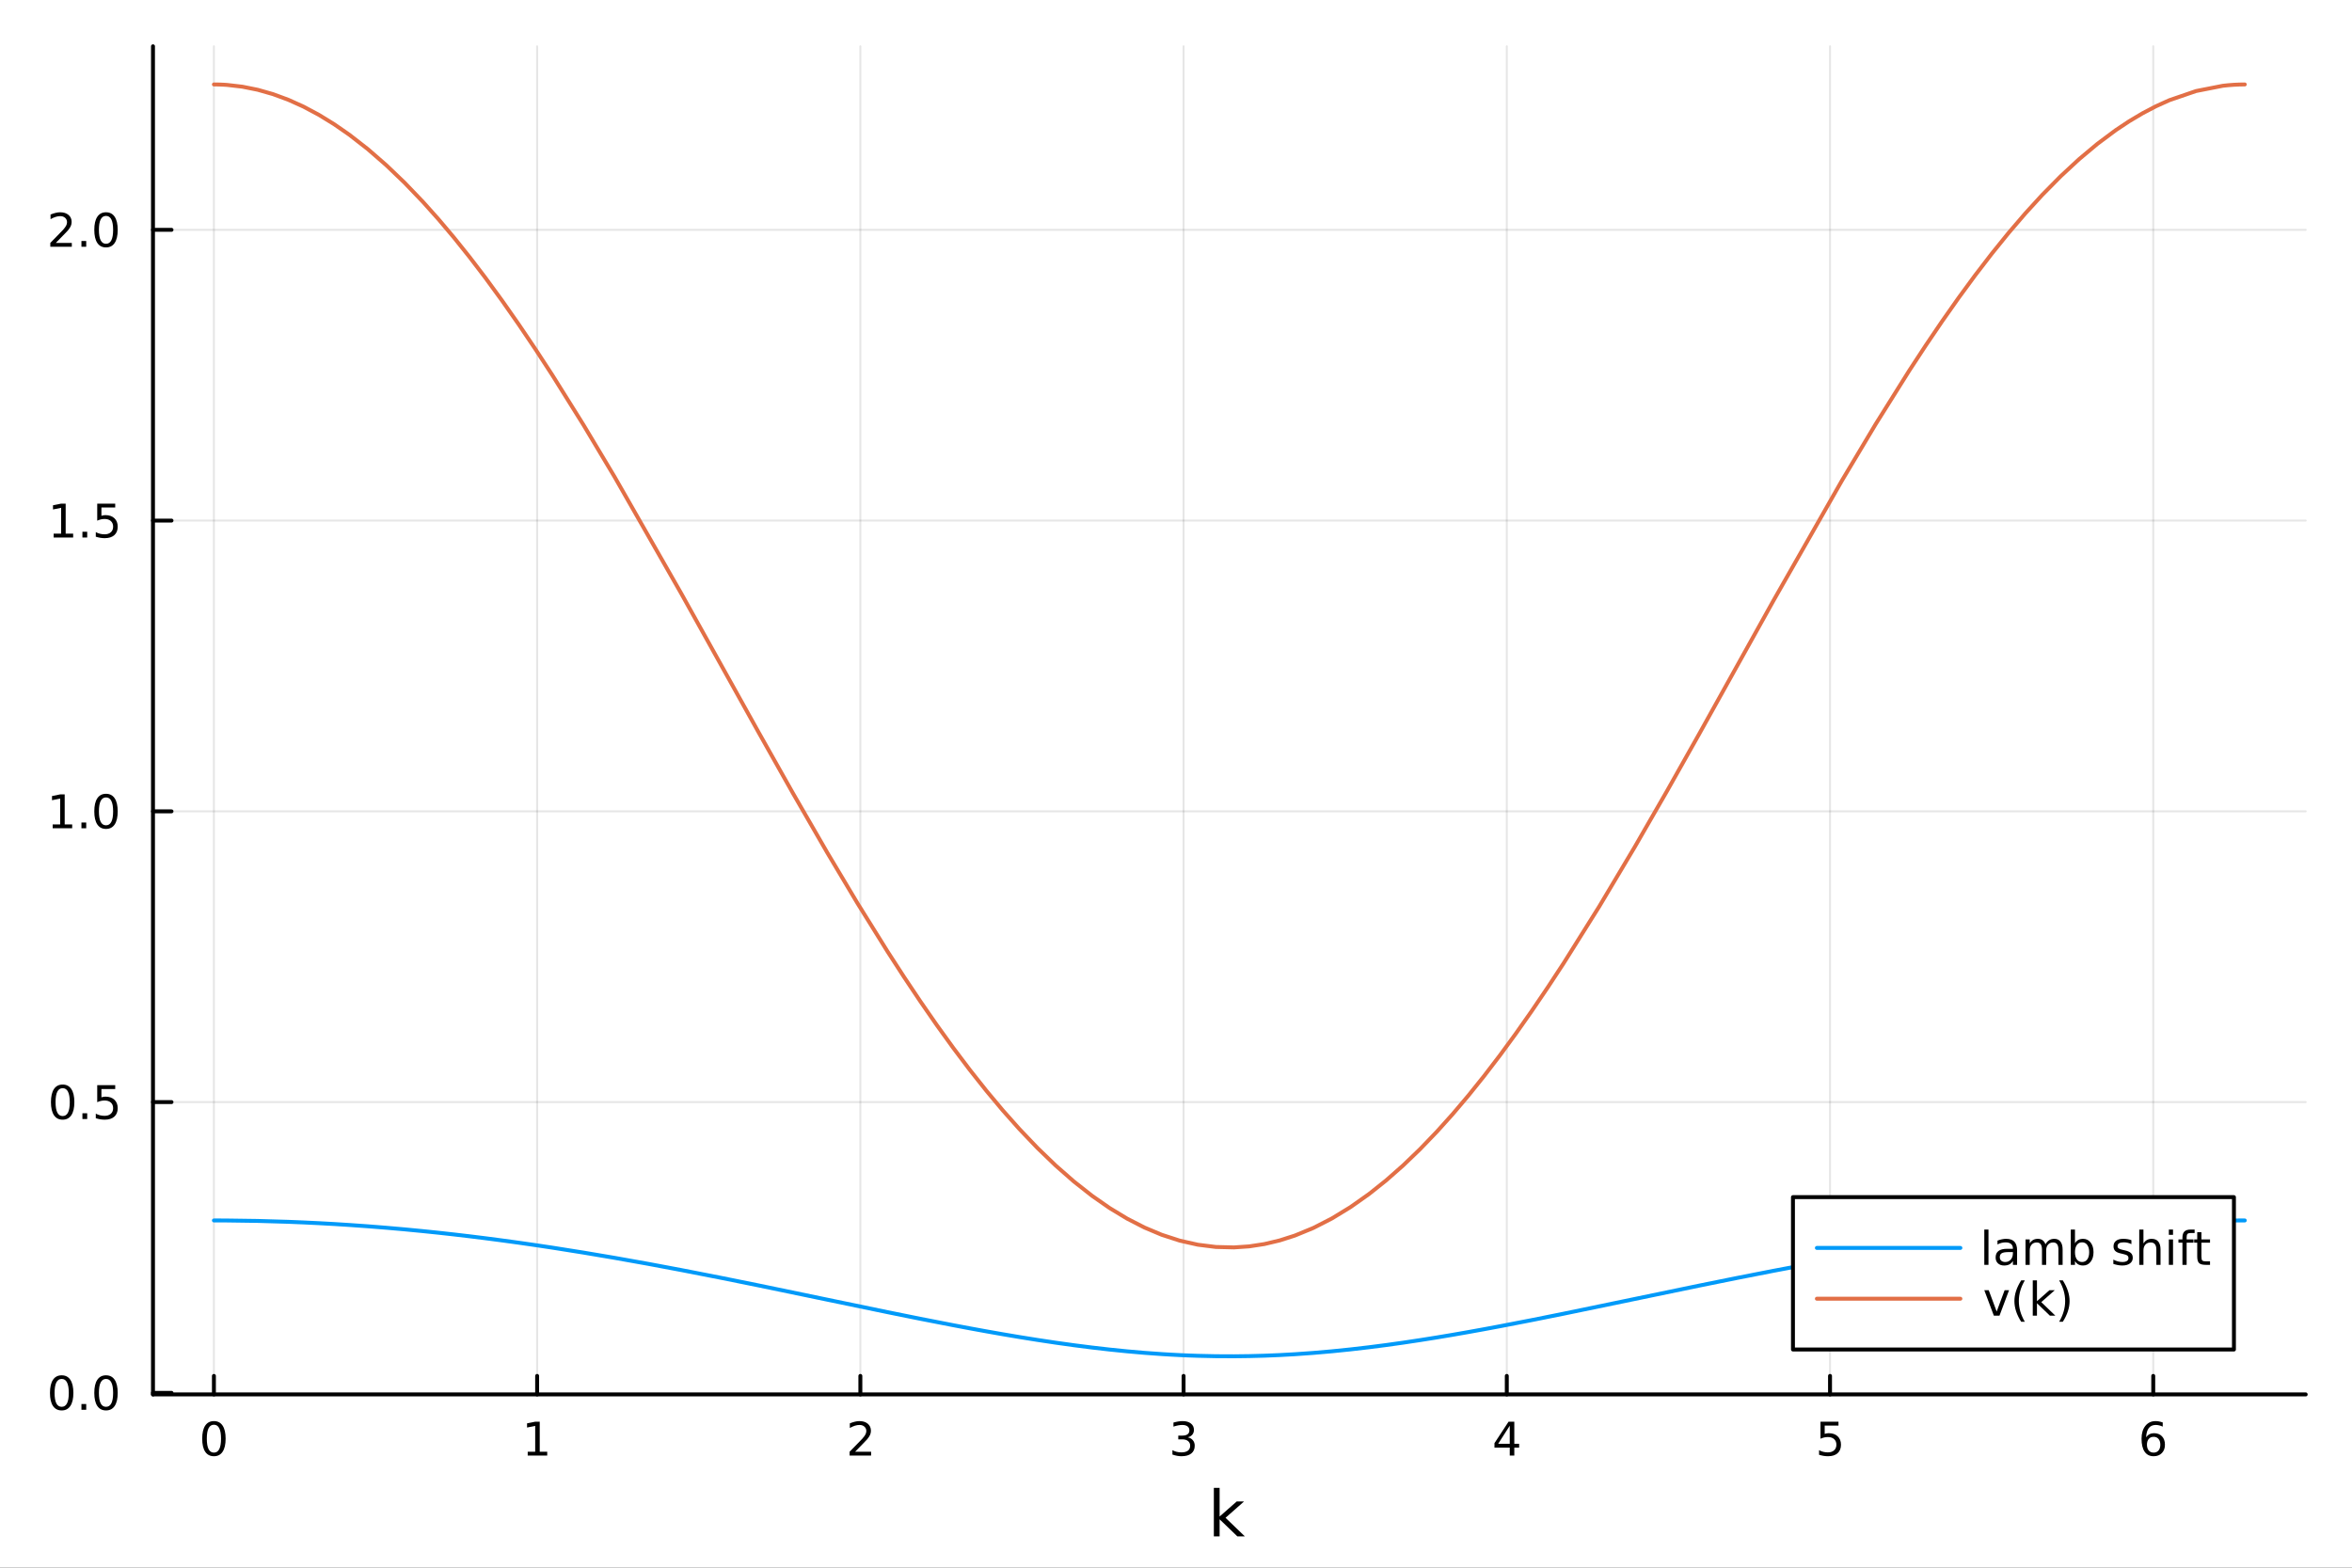 <?xml version="1.0" encoding="utf-8"?>
<svg xmlns="http://www.w3.org/2000/svg" xmlns:xlink="http://www.w3.org/1999/xlink" width="600" height="400" viewBox="0 0 2400 1600">
<rect x="0" y="0" width="2400" height="1600" fill="#333333" stroke="none"/>
<defs>
  <clipPath id="clip600">
    <rect x="0" y="0" width="2400" height="1600"/>
  </clipPath>
</defs>
<path clip-path="url(#clip600)" d="M0 1600 L2400 1600 L2400 0 L0 0  Z" fill="#ffffff" fill-rule="evenodd" fill-opacity="1"/>
<defs>
  <clipPath id="clip601">
    <rect x="480" y="0" width="1681" height="1600"/>
  </clipPath>
</defs>
<path clip-path="url(#clip600)" d="M156.112 1423.18 L2352.76 1423.18 L2352.76 47.244 L156.112 47.244  Z" fill="#ffffff" fill-rule="evenodd" fill-opacity="1"/>
<defs>
  <clipPath id="clip602">
    <rect x="156" y="47" width="2198" height="1377"/>
  </clipPath>
</defs>
<polyline clip-path="url(#clip602)" style="stroke:#000000; stroke-linecap:round; stroke-linejoin:round; stroke-width:2; stroke-opacity:0.1; fill:none" points="218.281,1423.18 218.281,47.244 "/>
<polyline clip-path="url(#clip602)" style="stroke:#000000; stroke-linecap:round; stroke-linejoin:round; stroke-width:2; stroke-opacity:0.1; fill:none" points="548.099,1423.18 548.099,47.244 "/>
<polyline clip-path="url(#clip602)" style="stroke:#000000; stroke-linecap:round; stroke-linejoin:round; stroke-width:2; stroke-opacity:0.1; fill:none" points="877.917,1423.18 877.917,47.244 "/>
<polyline clip-path="url(#clip602)" style="stroke:#000000; stroke-linecap:round; stroke-linejoin:round; stroke-width:2; stroke-opacity:0.1; fill:none" points="1207.73,1423.18 1207.73,47.244 "/>
<polyline clip-path="url(#clip602)" style="stroke:#000000; stroke-linecap:round; stroke-linejoin:round; stroke-width:2; stroke-opacity:0.1; fill:none" points="1537.55,1423.18 1537.55,47.244 "/>
<polyline clip-path="url(#clip602)" style="stroke:#000000; stroke-linecap:round; stroke-linejoin:round; stroke-width:2; stroke-opacity:0.1; fill:none" points="1867.37,1423.18 1867.37,47.244 "/>
<polyline clip-path="url(#clip602)" style="stroke:#000000; stroke-linecap:round; stroke-linejoin:round; stroke-width:2; stroke-opacity:0.1; fill:none" points="2197.19,1423.18 2197.19,47.244 "/>
<polyline clip-path="url(#clip600)" style="stroke:#000000; stroke-linecap:round; stroke-linejoin:round; stroke-width:4; stroke-opacity:1; fill:none" points="156.112,1423.18 2352.76,1423.18 "/>
<polyline clip-path="url(#clip600)" style="stroke:#000000; stroke-linecap:round; stroke-linejoin:round; stroke-width:4; stroke-opacity:1; fill:none" points="218.281,1423.18 218.281,1404.28 "/>
<polyline clip-path="url(#clip600)" style="stroke:#000000; stroke-linecap:round; stroke-linejoin:round; stroke-width:4; stroke-opacity:1; fill:none" points="548.099,1423.18 548.099,1404.28 "/>
<polyline clip-path="url(#clip600)" style="stroke:#000000; stroke-linecap:round; stroke-linejoin:round; stroke-width:4; stroke-opacity:1; fill:none" points="877.917,1423.18 877.917,1404.28 "/>
<polyline clip-path="url(#clip600)" style="stroke:#000000; stroke-linecap:round; stroke-linejoin:round; stroke-width:4; stroke-opacity:1; fill:none" points="1207.73,1423.18 1207.73,1404.28 "/>
<polyline clip-path="url(#clip600)" style="stroke:#000000; stroke-linecap:round; stroke-linejoin:round; stroke-width:4; stroke-opacity:1; fill:none" points="1537.55,1423.18 1537.55,1404.28 "/>
<polyline clip-path="url(#clip600)" style="stroke:#000000; stroke-linecap:round; stroke-linejoin:round; stroke-width:4; stroke-opacity:1; fill:none" points="1867.37,1423.18 1867.37,1404.28 "/>
<polyline clip-path="url(#clip600)" style="stroke:#000000; stroke-linecap:round; stroke-linejoin:round; stroke-width:4; stroke-opacity:1; fill:none" points="2197.19,1423.18 2197.19,1404.28 "/>
<path clip-path="url(#clip600)" d="M218.281 1454.1 Q214.67 1454.1 212.842 1457.66 Q211.036 1461.2 211.036 1468.33 Q211.036 1475.44 212.842 1479.01 Q214.67 1482.55 218.281 1482.55 Q221.916 1482.55 223.721 1479.01 Q225.55 1475.44 225.55 1468.33 Q225.55 1461.2 223.721 1457.66 Q221.916 1454.1 218.281 1454.1 M218.281 1450.39 Q224.091 1450.39 227.147 1455 Q230.226 1459.58 230.226 1468.33 Q230.226 1477.06 227.147 1481.67 Q224.091 1486.25 218.281 1486.25 Q212.471 1486.25 209.392 1481.67 Q206.337 1477.06 206.337 1468.33 Q206.337 1459.58 209.392 1455 Q212.471 1450.39 218.281 1450.39 Z" fill="#000000" fill-rule="evenodd" fill-opacity="1" /><path clip-path="url(#clip600)" d="M538.481 1481.64 L546.12 1481.64 L546.12 1455.28 L537.81 1456.95 L537.81 1452.69 L546.073 1451.02 L550.749 1451.02 L550.749 1481.64 L558.388 1481.64 L558.388 1485.58 L538.481 1485.58 L538.481 1481.64 Z" fill="#000000" fill-rule="evenodd" fill-opacity="1" /><path clip-path="url(#clip600)" d="M872.569 1481.64 L888.889 1481.64 L888.889 1485.58 L866.944 1485.58 L866.944 1481.64 Q869.606 1478.89 874.19 1474.26 Q878.796 1469.61 879.977 1468.27 Q882.222 1465.74 883.102 1464.01 Q884.005 1462.25 884.005 1460.56 Q884.005 1457.8 882.06 1456.07 Q880.139 1454.33 877.037 1454.33 Q874.838 1454.33 872.384 1455.09 Q869.954 1455.86 867.176 1457.41 L867.176 1452.69 Q870 1451.55 872.454 1450.97 Q874.907 1450.39 876.944 1450.39 Q882.315 1450.39 885.509 1453.08 Q888.704 1455.77 888.704 1460.26 Q888.704 1462.39 887.893 1464.31 Q887.106 1466.2 885 1468.8 Q884.421 1469.47 881.319 1472.69 Q878.218 1475.88 872.569 1481.64 Z" fill="#000000" fill-rule="evenodd" fill-opacity="1" /><path clip-path="url(#clip600)" d="M1211.98 1466.95 Q1215.34 1467.66 1217.21 1469.93 Q1219.11 1472.2 1219.11 1475.53 Q1219.11 1480.65 1215.59 1483.45 Q1212.07 1486.25 1205.59 1486.25 Q1203.42 1486.25 1201.1 1485.81 Q1198.81 1485.39 1196.36 1484.54 L1196.36 1480.02 Q1198.3 1481.16 1200.62 1481.74 Q1202.93 1482.32 1205.45 1482.32 Q1209.85 1482.32 1212.14 1480.58 Q1214.46 1478.84 1214.46 1475.53 Q1214.46 1472.48 1212.31 1470.77 Q1210.18 1469.03 1206.36 1469.03 L1202.33 1469.03 L1202.33 1465.19 L1206.54 1465.19 Q1209.99 1465.19 1211.82 1463.82 Q1213.65 1462.43 1213.65 1459.84 Q1213.65 1457.18 1211.75 1455.77 Q1209.88 1454.33 1206.36 1454.33 Q1204.44 1454.33 1202.24 1454.75 Q1200.04 1455.16 1197.4 1456.04 L1197.4 1451.88 Q1200.06 1451.14 1202.38 1450.77 Q1204.71 1450.39 1206.77 1450.39 Q1212.1 1450.39 1215.2 1452.83 Q1218.3 1455.23 1218.3 1459.35 Q1218.3 1462.22 1216.66 1464.21 Q1215.01 1466.18 1211.98 1466.95 Z" fill="#000000" fill-rule="evenodd" fill-opacity="1" /><path clip-path="url(#clip600)" d="M1540.56 1455.09 L1528.76 1473.54 L1540.56 1473.54 L1540.56 1455.09 M1539.33 1451.02 L1545.21 1451.02 L1545.21 1473.54 L1550.14 1473.54 L1550.14 1477.43 L1545.21 1477.43 L1545.21 1485.58 L1540.56 1485.58 L1540.56 1477.43 L1524.96 1477.43 L1524.96 1472.92 L1539.33 1451.02 Z" fill="#000000" fill-rule="evenodd" fill-opacity="1" /><path clip-path="url(#clip600)" d="M1857.65 1451.02 L1876 1451.02 L1876 1454.96 L1861.93 1454.96 L1861.93 1463.43 Q1862.95 1463.08 1863.97 1462.92 Q1864.99 1462.73 1866 1462.73 Q1871.79 1462.73 1875.17 1465.9 Q1878.55 1469.08 1878.55 1474.49 Q1878.55 1480.07 1875.08 1483.17 Q1871.61 1486.25 1865.29 1486.25 Q1863.11 1486.25 1860.84 1485.88 Q1858.6 1485.51 1856.19 1484.77 L1856.19 1480.07 Q1858.27 1481.2 1860.49 1481.76 Q1862.72 1482.32 1865.19 1482.32 Q1869.2 1482.32 1871.54 1480.21 Q1873.87 1478.1 1873.87 1474.49 Q1873.87 1470.88 1871.54 1468.77 Q1869.2 1466.67 1865.19 1466.67 Q1863.32 1466.67 1861.44 1467.08 Q1859.59 1467.5 1857.65 1468.38 L1857.65 1451.02 Z" fill="#000000" fill-rule="evenodd" fill-opacity="1" /><path clip-path="url(#clip600)" d="M2197.59 1466.44 Q2194.44 1466.44 2192.59 1468.59 Q2190.76 1470.74 2190.76 1474.49 Q2190.76 1478.22 2192.59 1480.39 Q2194.44 1482.55 2197.59 1482.55 Q2200.74 1482.55 2202.57 1480.39 Q2204.42 1478.22 2204.42 1474.49 Q2204.42 1470.74 2202.57 1468.59 Q2200.74 1466.44 2197.59 1466.44 M2206.87 1451.78 L2206.87 1456.04 Q2205.12 1455.21 2203.31 1454.77 Q2201.53 1454.33 2199.77 1454.33 Q2195.14 1454.33 2192.68 1457.45 Q2190.25 1460.58 2189.91 1466.9 Q2191.27 1464.89 2193.33 1463.82 Q2195.39 1462.73 2197.87 1462.73 Q2203.08 1462.73 2206.09 1465.9 Q2209.12 1469.05 2209.12 1474.49 Q2209.12 1479.82 2205.97 1483.03 Q2202.82 1486.25 2197.59 1486.25 Q2191.6 1486.25 2188.43 1481.67 Q2185.25 1477.06 2185.25 1468.33 Q2185.25 1460.14 2189.14 1455.28 Q2193.03 1450.39 2199.58 1450.39 Q2201.34 1450.39 2203.12 1450.74 Q2204.93 1451.09 2206.87 1451.78 Z" fill="#000000" fill-rule="evenodd" fill-opacity="1" /><path clip-path="url(#clip600)" d="M1238.62 1518.52 L1244.5 1518.52 L1244.5 1547.77 L1261.98 1532.4 L1269.46 1532.4 L1250.55 1549.07 L1270.25 1568.04 L1262.61 1568.04 L1244.5 1550.63 L1244.5 1568.04 L1238.62 1568.04 L1238.62 1518.52 Z" fill="#000000" fill-rule="evenodd" fill-opacity="1" /><polyline clip-path="url(#clip602)" style="stroke:#000000; stroke-linecap:round; stroke-linejoin:round; stroke-width:2; stroke-opacity:0.1; fill:none" points="156.112,1421.56 2352.76,1421.56 "/>
<polyline clip-path="url(#clip602)" style="stroke:#000000; stroke-linecap:round; stroke-linejoin:round; stroke-width:2; stroke-opacity:0.1; fill:none" points="156.112,1124.81 2352.76,1124.81 "/>
<polyline clip-path="url(#clip602)" style="stroke:#000000; stroke-linecap:round; stroke-linejoin:round; stroke-width:2; stroke-opacity:0.1; fill:none" points="156.112,828.06 2352.76,828.06 "/>
<polyline clip-path="url(#clip602)" style="stroke:#000000; stroke-linecap:round; stroke-linejoin:round; stroke-width:2; stroke-opacity:0.1; fill:none" points="156.112,531.311 2352.76,531.311 "/>
<polyline clip-path="url(#clip602)" style="stroke:#000000; stroke-linecap:round; stroke-linejoin:round; stroke-width:2; stroke-opacity:0.1; fill:none" points="156.112,234.561 2352.76,234.561 "/>
<polyline clip-path="url(#clip600)" style="stroke:#000000; stroke-linecap:round; stroke-linejoin:round; stroke-width:4; stroke-opacity:1; fill:none" points="156.112,1423.18 156.112,47.244 "/>
<polyline clip-path="url(#clip600)" style="stroke:#000000; stroke-linecap:round; stroke-linejoin:round; stroke-width:4; stroke-opacity:1; fill:none" points="156.112,1421.56 175.01,1421.56 "/>
<polyline clip-path="url(#clip600)" style="stroke:#000000; stroke-linecap:round; stroke-linejoin:round; stroke-width:4; stroke-opacity:1; fill:none" points="156.112,1124.81 175.01,1124.81 "/>
<polyline clip-path="url(#clip600)" style="stroke:#000000; stroke-linecap:round; stroke-linejoin:round; stroke-width:4; stroke-opacity:1; fill:none" points="156.112,828.06 175.01,828.06 "/>
<polyline clip-path="url(#clip600)" style="stroke:#000000; stroke-linecap:round; stroke-linejoin:round; stroke-width:4; stroke-opacity:1; fill:none" points="156.112,531.311 175.01,531.311 "/>
<polyline clip-path="url(#clip600)" style="stroke:#000000; stroke-linecap:round; stroke-linejoin:round; stroke-width:4; stroke-opacity:1; fill:none" points="156.112,234.561 175.01,234.561 "/>
<path clip-path="url(#clip600)" d="M62.937 1407.36 Q59.325 1407.36 57.497 1410.92 Q55.691 1414.47 55.691 1421.6 Q55.691 1428.7 57.497 1432.27 Q59.325 1435.81 62.937 1435.81 Q66.571 1435.81 68.376 1432.27 Q70.205 1428.7 70.205 1421.6 Q70.205 1414.47 68.376 1410.92 Q66.571 1407.36 62.937 1407.36 M62.937 1403.66 Q68.747 1403.66 71.802 1408.26 Q74.881 1412.85 74.881 1421.6 Q74.881 1430.32 71.802 1434.93 Q68.747 1439.51 62.937 1439.51 Q57.126 1439.51 54.048 1434.93 Q50.992 1430.32 50.992 1421.6 Q50.992 1412.85 54.048 1408.26 Q57.126 1403.66 62.937 1403.66 Z" fill="#000000" fill-rule="evenodd" fill-opacity="1" /><path clip-path="url(#clip600)" d="M83.098 1432.96 L87.983 1432.96 L87.983 1438.84 L83.098 1438.84 L83.098 1432.96 Z" fill="#000000" fill-rule="evenodd" fill-opacity="1" /><path clip-path="url(#clip600)" d="M108.168 1407.36 Q104.557 1407.36 102.728 1410.92 Q100.922 1414.47 100.922 1421.6 Q100.922 1428.7 102.728 1432.27 Q104.557 1435.81 108.168 1435.81 Q111.802 1435.81 113.608 1432.27 Q115.436 1428.7 115.436 1421.6 Q115.436 1414.47 113.608 1410.92 Q111.802 1407.36 108.168 1407.36 M108.168 1403.66 Q113.978 1403.66 117.033 1408.26 Q120.112 1412.85 120.112 1421.6 Q120.112 1430.32 117.033 1434.93 Q113.978 1439.51 108.168 1439.51 Q102.358 1439.51 99.279 1434.93 Q96.223 1430.32 96.223 1421.6 Q96.223 1412.85 99.279 1408.26 Q102.358 1403.66 108.168 1403.66 Z" fill="#000000" fill-rule="evenodd" fill-opacity="1" /><path clip-path="url(#clip600)" d="M63.932 1110.61 Q60.321 1110.61 58.492 1114.17 Q56.687 1117.72 56.687 1124.85 Q56.687 1131.95 58.492 1135.52 Q60.321 1139.06 63.932 1139.06 Q67.566 1139.06 69.372 1135.52 Q71.2 1131.95 71.2 1124.85 Q71.2 1117.72 69.372 1114.17 Q67.566 1110.61 63.932 1110.61 M63.932 1106.91 Q69.742 1106.91 72.798 1111.51 Q75.876 1116.1 75.876 1124.85 Q75.876 1133.57 72.798 1138.18 Q69.742 1142.76 63.932 1142.76 Q58.122 1142.76 55.043 1138.18 Q51.987 1133.57 51.987 1124.85 Q51.987 1116.1 55.043 1111.51 Q58.122 1106.91 63.932 1106.91 Z" fill="#000000" fill-rule="evenodd" fill-opacity="1" /><path clip-path="url(#clip600)" d="M84.094 1136.21 L88.978 1136.21 L88.978 1142.09 L84.094 1142.09 L84.094 1136.21 Z" fill="#000000" fill-rule="evenodd" fill-opacity="1" /><path clip-path="url(#clip600)" d="M99.21 1107.53 L117.566 1107.53 L117.566 1111.47 L103.492 1111.47 L103.492 1119.94 Q104.51 1119.59 105.529 1119.43 Q106.547 1119.24 107.566 1119.24 Q113.353 1119.24 116.733 1122.41 Q120.112 1125.59 120.112 1131 Q120.112 1136.58 116.64 1139.68 Q113.168 1142.76 106.848 1142.76 Q104.672 1142.76 102.404 1142.39 Q100.159 1142.02 97.751 1141.28 L97.751 1136.58 Q99.835 1137.72 102.057 1138.27 Q104.279 1138.83 106.756 1138.83 Q110.76 1138.83 113.098 1136.72 Q115.436 1134.61 115.436 1131 Q115.436 1127.39 113.098 1125.28 Q110.76 1123.18 106.756 1123.18 Q104.881 1123.18 103.006 1123.6 Q101.154 1124.01 99.21 1124.89 L99.21 1107.53 Z" fill="#000000" fill-rule="evenodd" fill-opacity="1" /><path clip-path="url(#clip600)" d="M53.747 841.405 L61.386 841.405 L61.386 815.04 L53.075 816.706 L53.075 812.447 L61.339 810.78 L66.015 810.78 L66.015 841.405 L73.654 841.405 L73.654 845.34 L53.747 845.34 L53.747 841.405 Z" fill="#000000" fill-rule="evenodd" fill-opacity="1" /><path clip-path="url(#clip600)" d="M83.098 839.461 L87.983 839.461 L87.983 845.34 L83.098 845.34 L83.098 839.461 Z" fill="#000000" fill-rule="evenodd" fill-opacity="1" /><path clip-path="url(#clip600)" d="M108.168 813.859 Q104.557 813.859 102.728 817.424 Q100.922 820.966 100.922 828.095 Q100.922 835.202 102.728 838.766 Q104.557 842.308 108.168 842.308 Q111.802 842.308 113.608 838.766 Q115.436 835.202 115.436 828.095 Q115.436 820.966 113.608 817.424 Q111.802 813.859 108.168 813.859 M108.168 810.155 Q113.978 810.155 117.033 814.762 Q120.112 819.345 120.112 828.095 Q120.112 836.822 117.033 841.428 Q113.978 846.012 108.168 846.012 Q102.358 846.012 99.279 841.428 Q96.223 836.822 96.223 828.095 Q96.223 819.345 99.279 814.762 Q102.358 810.155 108.168 810.155 Z" fill="#000000" fill-rule="evenodd" fill-opacity="1" /><path clip-path="url(#clip600)" d="M54.742 544.655 L62.381 544.655 L62.381 518.29 L54.071 519.956 L54.071 515.697 L62.335 514.031 L67.011 514.031 L67.011 544.655 L74.649 544.655 L74.649 548.591 L54.742 548.591 L54.742 544.655 Z" fill="#000000" fill-rule="evenodd" fill-opacity="1" /><path clip-path="url(#clip600)" d="M84.094 542.711 L88.978 542.711 L88.978 548.591 L84.094 548.591 L84.094 542.711 Z" fill="#000000" fill-rule="evenodd" fill-opacity="1" /><path clip-path="url(#clip600)" d="M99.21 514.031 L117.566 514.031 L117.566 517.966 L103.492 517.966 L103.492 526.438 Q104.51 526.091 105.529 525.929 Q106.547 525.743 107.566 525.743 Q113.353 525.743 116.733 528.915 Q120.112 532.086 120.112 537.503 Q120.112 543.081 116.64 546.183 Q113.168 549.262 106.848 549.262 Q104.672 549.262 102.404 548.891 Q100.159 548.521 97.751 547.78 L97.751 543.081 Q99.835 544.216 102.057 544.771 Q104.279 545.327 106.756 545.327 Q110.76 545.327 113.098 543.22 Q115.436 541.114 115.436 537.503 Q115.436 533.892 113.098 531.785 Q110.76 529.679 106.756 529.679 Q104.881 529.679 103.006 530.095 Q101.154 530.512 99.21 531.392 L99.21 514.031 Z" fill="#000000" fill-rule="evenodd" fill-opacity="1" /><path clip-path="url(#clip600)" d="M56.964 247.905 L73.284 247.905 L73.284 251.841 L51.339 251.841 L51.339 247.905 Q54.001 245.151 58.585 240.521 Q63.191 235.868 64.372 234.526 Q66.617 232.003 67.497 230.267 Q68.399 228.507 68.399 226.818 Q68.399 224.063 66.455 222.327 Q64.534 220.591 61.432 220.591 Q59.233 220.591 56.779 221.355 Q54.349 222.119 51.571 223.669 L51.571 218.947 Q54.395 217.813 56.849 217.234 Q59.302 216.656 61.339 216.656 Q66.71 216.656 69.904 219.341 Q73.099 222.026 73.099 226.517 Q73.099 228.646 72.288 230.568 Q71.501 232.466 69.395 235.058 Q68.816 235.73 65.714 238.947 Q62.612 242.142 56.964 247.905 Z" fill="#000000" fill-rule="evenodd" fill-opacity="1" /><path clip-path="url(#clip600)" d="M83.098 245.961 L87.983 245.961 L87.983 251.841 L83.098 251.841 L83.098 245.961 Z" fill="#000000" fill-rule="evenodd" fill-opacity="1" /><path clip-path="url(#clip600)" d="M108.168 220.359 Q104.557 220.359 102.728 223.924 Q100.922 227.466 100.922 234.595 Q100.922 241.702 102.728 245.267 Q104.557 248.808 108.168 248.808 Q111.802 248.808 113.608 245.267 Q115.436 241.702 115.436 234.595 Q115.436 227.466 113.608 223.924 Q111.802 220.359 108.168 220.359 M108.168 216.656 Q113.978 216.656 117.033 221.262 Q120.112 225.845 120.112 234.595 Q120.112 243.322 117.033 247.929 Q113.978 252.512 108.168 252.512 Q102.358 252.512 99.279 247.929 Q96.223 243.322 96.223 234.595 Q96.223 225.845 99.279 221.262 Q102.358 216.656 108.168 216.656 Z" fill="#000000" fill-rule="evenodd" fill-opacity="1" /><polyline clip-path="url(#clip602)" style="stroke:#009af9; stroke-linecap:round; stroke-linejoin:round; stroke-width:4; stroke-opacity:1; fill:none" points="218.281,1245.6 221.654,1245.61 225.027,1245.61 228.4,1245.63 231.773,1245.65 262.961,1246.09 294.149,1247 309.743,1247.64 325.337,1248.39 340.931,1249.25 356.525,1250.23 375.267,1251.56 394.01,1253.05 412.753,1254.69 431.495,1256.5 447.342,1258.14 463.188,1259.9 479.035,1261.76 494.882,1263.72 512.096,1265.97 529.31,1268.33 546.523,1270.81 563.737,1273.39 595.477,1278.43 627.216,1283.79 661.244,1289.87 695.272,1296.25 734.697,1303.96 774.122,1311.93 844.194,1326.47 905.641,1339.21 939.137,1345.98 972.634,1352.51 989.482,1355.69 1006.33,1358.76 1023.18,1361.73 1040.03,1364.58 1058.65,1367.56 1077.28,1370.37 1095.91,1372.97 1114.54,1375.34 1132.26,1377.37 1149.98,1379.17 1167.71,1380.72 1185.43,1382 1194.65,1382.55 1203.86,1383.03 1213.07,1383.43 1222.29,1383.75 1240.72,1384.16 1259.14,1384.24 1274.66,1384.05 1290.17,1383.64 1305.68,1383 1321.2,1382.14 1340.14,1380.8 1359.08,1379.15 1378.01,1377.22 1396.95,1375.02 1414.3,1372.79 1431.65,1370.36 1449,1367.75 1466.35,1364.99 1482.38,1362.3 1498.4,1359.5 1514.42,1356.6 1530.45,1353.61 1562.91,1347.33 1595.38,1340.81 1668.14,1325.74 1734.08,1312.07 1771.82,1304.43 1809.57,1297.02 1844.52,1290.44 1879.47,1284.17 1896.7,1281.21 1913.92,1278.34 1931.15,1275.57 1948.38,1272.89 1965.11,1270.4 1981.83,1268.01 1998.56,1265.73 2015.29,1263.56 2032.44,1261.45 2049.58,1259.46 2066.73,1257.59 2083.88,1255.85 2102.67,1254.1 2121.45,1252.5 2140.24,1251.07 2159.03,1249.8 2186.32,1248.24 2213.61,1247.05 2240.9,1246.2 2268.19,1245.73 2273.79,1245.67 2279.39,1245.63 2284.99,1245.61 2290.59,1245.6 "/>
<polyline clip-path="url(#clip602)" style="stroke:#e26f46; stroke-linecap:round; stroke-linejoin:round; stroke-width:4; stroke-opacity:1; fill:none" points="218.281,86.186 221.654,86.217 225.027,86.31 228.4,86.465 231.773,86.682 247.367,88.492 262.961,91.623 278.555,96.069 294.149,101.819 309.743,108.86 325.337,117.177 340.931,126.752 356.525,137.562 375.267,152.156 394.01,168.453 412.753,186.401 431.495,205.941 447.342,223.658 463.188,242.428 479.035,262.206 494.882,282.949 512.096,306.517 529.31,331.101 546.523,356.634 563.737,383.047 595.477,433.812 627.216,486.852 695.272,605.944 774.122,747.492 809.158,809.626 844.194,870.295 874.917,921.751 905.641,971.107 922.389,996.975 939.137,1022.02 955.886,1046.19 972.634,1069.41 989.482,1091.76 1006.33,1113.03 1023.18,1133.17 1040.03,1152.13 1058.65,1171.66 1077.28,1189.61 1095.91,1205.94 1114.54,1220.59 1132.26,1232.93 1149.98,1243.67 1167.71,1252.78 1185.43,1260.24 1203.86,1266.22 1222.29,1270.37 1240.72,1272.67 1259.14,1273.12 1274.66,1272.07 1290.17,1269.7 1305.68,1266.03 1321.2,1261.07 1340.14,1253.26 1359.08,1243.56 1378.01,1232.01 1396.95,1218.63 1414.3,1204.82 1431.65,1189.55 1449,1172.87 1466.35,1154.83 1482.38,1137 1498.4,1118.09 1514.42,1098.14 1530.45,1077.21 1546.68,1055.04 1562.91,1031.97 1579.14,1008.05 1595.38,983.333 1631.76,925.349 1668.14,864.38 1701.11,807.172 1734.08,748.691 1809.57,613.141 1879.47,490.574 1913.92,432.94 1948.38,377.997 1965.11,352.475 1981.83,327.794 1998.56,304.018 2015.29,281.209 2032.44,258.89 2049.58,237.708 2066.73,217.721 2083.88,198.982 2102.67,179.945 2121.45,162.528 2140.24,146.79 2159.03,132.779 2172.67,123.713 2186.32,115.598 2199.96,108.449 2213.61,102.277 2240.9,92.908 2268.19,87.553 2273.79,86.955 2279.39,86.528 2284.99,86.271 2290.59,86.186 "/>
<path clip-path="url(#clip600)" d="M1829.55 1377.32 L2279.53 1377.32 L2279.53 1221.8 L1829.55 1221.8  Z" fill="#ffffff" fill-rule="evenodd" fill-opacity="1"/>
<polyline clip-path="url(#clip600)" style="stroke:#000000; stroke-linecap:round; stroke-linejoin:round; stroke-width:4; stroke-opacity:1; fill:none" points="1829.55,1377.32 2279.53,1377.32 2279.53,1221.8 1829.55,1221.8 1829.55,1377.32 "/>
<polyline clip-path="url(#clip600)" style="stroke:#009af9; stroke-linecap:round; stroke-linejoin:round; stroke-width:4; stroke-opacity:1; fill:none" points="1853.95,1273.64 2000.4,1273.64 "/>
<path clip-path="url(#clip600)" d="M2024.8 1254.9 L2029.06 1254.9 L2029.06 1290.92 L2024.8 1290.92 L2024.8 1254.9 Z" fill="#000000" fill-rule="evenodd" fill-opacity="1" /><path clip-path="url(#clip600)" d="M2049.76 1277.88 Q2044.6 1277.88 2042.61 1279.06 Q2040.61 1280.24 2040.61 1283.09 Q2040.61 1285.36 2042.1 1286.7 Q2043.6 1288.02 2046.17 1288.02 Q2049.71 1288.02 2051.84 1285.52 Q2053.99 1283 2053.99 1278.83 L2053.99 1277.88 L2049.76 1277.88 M2058.25 1276.12 L2058.25 1290.92 L2053.99 1290.92 L2053.99 1286.98 Q2052.54 1289.34 2050.36 1290.48 Q2048.18 1291.59 2045.04 1291.59 Q2041.05 1291.59 2038.69 1289.36 Q2036.36 1287.12 2036.36 1283.37 Q2036.36 1278.99 2039.27 1276.77 Q2042.21 1274.55 2048.02 1274.55 L2053.99 1274.55 L2053.99 1274.13 Q2053.99 1271.19 2052.05 1269.6 Q2050.13 1267.98 2046.63 1267.98 Q2044.41 1267.98 2042.3 1268.51 Q2040.2 1269.04 2038.25 1270.11 L2038.25 1266.17 Q2040.59 1265.27 2042.79 1264.83 Q2044.99 1264.36 2047.07 1264.36 Q2052.7 1264.36 2055.48 1267.28 Q2058.25 1270.2 2058.25 1276.12 Z" fill="#000000" fill-rule="evenodd" fill-opacity="1" /><path clip-path="url(#clip600)" d="M2087.21 1269.97 Q2088.81 1267.1 2091.03 1265.73 Q2093.25 1264.36 2096.26 1264.36 Q2100.31 1264.36 2102.51 1267.21 Q2104.71 1270.04 2104.71 1275.27 L2104.71 1290.92 L2100.43 1290.92 L2100.43 1275.41 Q2100.43 1271.68 2099.11 1269.87 Q2097.79 1268.07 2095.08 1268.07 Q2091.77 1268.07 2089.85 1270.27 Q2087.93 1272.47 2087.93 1276.26 L2087.93 1290.92 L2083.65 1290.92 L2083.65 1275.41 Q2083.65 1271.66 2082.33 1269.87 Q2081.01 1268.07 2078.25 1268.07 Q2074.99 1268.07 2073.07 1270.29 Q2071.15 1272.49 2071.15 1276.26 L2071.15 1290.92 L2066.86 1290.92 L2066.86 1264.99 L2071.15 1264.99 L2071.15 1269.02 Q2072.61 1266.63 2074.64 1265.5 Q2076.68 1264.36 2079.48 1264.36 Q2082.3 1264.36 2084.27 1265.8 Q2086.26 1267.23 2087.21 1269.97 Z" fill="#000000" fill-rule="evenodd" fill-opacity="1" /><path clip-path="url(#clip600)" d="M2131.82 1277.98 Q2131.82 1273.28 2129.87 1270.61 Q2127.95 1267.93 2124.57 1267.93 Q2121.19 1267.93 2119.25 1270.61 Q2117.33 1273.28 2117.33 1277.98 Q2117.33 1282.67 2119.25 1285.36 Q2121.19 1288.02 2124.57 1288.02 Q2127.95 1288.02 2129.87 1285.36 Q2131.82 1282.67 2131.82 1277.98 M2117.33 1268.92 Q2118.67 1266.61 2120.71 1265.5 Q2122.77 1264.36 2125.61 1264.36 Q2130.34 1264.36 2133.28 1268.11 Q2136.24 1271.86 2136.24 1277.98 Q2136.24 1284.09 2133.28 1287.84 Q2130.34 1291.59 2125.61 1291.59 Q2122.77 1291.59 2120.71 1290.48 Q2118.67 1289.34 2117.33 1287.03 L2117.33 1290.92 L2113.04 1290.92 L2113.04 1254.9 L2117.33 1254.9 L2117.33 1268.92 Z" fill="#000000" fill-rule="evenodd" fill-opacity="1" /><path clip-path="url(#clip600)" d="M2174.9 1265.75 L2174.9 1269.78 Q2173.09 1268.86 2171.15 1268.39 Q2169.2 1267.93 2167.12 1267.93 Q2163.95 1267.93 2162.35 1268.9 Q2160.78 1269.87 2160.78 1271.82 Q2160.78 1273.3 2161.91 1274.16 Q2163.04 1274.99 2166.47 1275.75 L2167.93 1276.08 Q2172.47 1277.05 2174.36 1278.83 Q2176.29 1280.59 2176.29 1283.76 Q2176.29 1287.37 2173.41 1289.48 Q2170.57 1291.59 2165.57 1291.59 Q2163.48 1291.59 2161.22 1291.17 Q2158.97 1290.78 2156.47 1289.97 L2156.47 1285.57 Q2158.83 1286.79 2161.12 1287.42 Q2163.41 1288.02 2165.66 1288.02 Q2168.67 1288.02 2170.29 1287 Q2171.91 1285.96 2171.91 1284.09 Q2171.91 1282.35 2170.73 1281.42 Q2169.57 1280.5 2165.61 1279.64 L2164.13 1279.3 Q2160.17 1278.46 2158.41 1276.75 Q2156.66 1275.01 2156.66 1272 Q2156.66 1268.35 2159.25 1266.36 Q2161.84 1264.36 2166.61 1264.36 Q2168.97 1264.36 2171.05 1264.71 Q2173.14 1265.06 2174.9 1265.75 Z" fill="#000000" fill-rule="evenodd" fill-opacity="1" /><path clip-path="url(#clip600)" d="M2204.62 1275.27 L2204.62 1290.92 L2200.36 1290.92 L2200.36 1275.41 Q2200.36 1271.73 2198.92 1269.9 Q2197.49 1268.07 2194.62 1268.07 Q2191.17 1268.07 2189.18 1270.27 Q2187.19 1272.47 2187.19 1276.26 L2187.19 1290.92 L2182.91 1290.92 L2182.91 1254.9 L2187.19 1254.9 L2187.19 1269.02 Q2188.72 1266.68 2190.78 1265.52 Q2192.86 1264.36 2195.57 1264.36 Q2200.03 1264.36 2202.33 1267.14 Q2204.62 1269.9 2204.62 1275.27 Z" fill="#000000" fill-rule="evenodd" fill-opacity="1" /><path clip-path="url(#clip600)" d="M2213.11 1264.99 L2217.37 1264.99 L2217.37 1290.92 L2213.11 1290.92 L2213.11 1264.99 M2213.11 1254.9 L2217.37 1254.9 L2217.37 1260.29 L2213.11 1260.29 L2213.11 1254.9 Z" fill="#000000" fill-rule="evenodd" fill-opacity="1" /><path clip-path="url(#clip600)" d="M2239.41 1254.9 L2239.41 1258.44 L2235.34 1258.44 Q2233.04 1258.44 2232.14 1259.36 Q2231.26 1260.29 2231.26 1262.7 L2231.26 1264.99 L2238.28 1264.99 L2238.28 1268.3 L2231.26 1268.3 L2231.26 1290.92 L2226.98 1290.92 L2226.98 1268.3 L2222.91 1268.3 L2222.91 1264.99 L2226.98 1264.99 L2226.98 1263.18 Q2226.98 1258.86 2228.99 1256.89 Q2231.01 1254.9 2235.38 1254.9 L2239.41 1254.9 Z" fill="#000000" fill-rule="evenodd" fill-opacity="1" /><path clip-path="url(#clip600)" d="M2246.35 1257.63 L2246.35 1264.99 L2255.13 1264.99 L2255.13 1268.3 L2246.35 1268.3 L2246.35 1282.37 Q2246.35 1285.54 2247.21 1286.45 Q2248.09 1287.35 2250.75 1287.35 L2255.13 1287.35 L2255.13 1290.92 L2250.75 1290.92 Q2245.82 1290.92 2243.95 1289.09 Q2242.07 1287.23 2242.07 1282.37 L2242.07 1268.3 L2238.95 1268.3 L2238.95 1264.99 L2242.07 1264.99 L2242.07 1257.63 L2246.35 1257.63 Z" fill="#000000" fill-rule="evenodd" fill-opacity="1" /><polyline clip-path="url(#clip600)" style="stroke:#e26f46; stroke-linecap:round; stroke-linejoin:round; stroke-width:4; stroke-opacity:1; fill:none" points="1853.95,1325.48 2000.4,1325.48 "/>
<path clip-path="url(#clip600)" d="M2024.8 1316.83 L2029.32 1316.83 L2037.42 1338.59 L2045.52 1316.83 L2050.04 1316.83 L2040.31 1342.76 L2034.53 1342.76 L2024.8 1316.83 Z" fill="#000000" fill-rule="evenodd" fill-opacity="1" /><path clip-path="url(#clip600)" d="M2066.15 1306.78 Q2063.04 1312.11 2061.54 1317.32 Q2060.04 1322.52 2060.04 1327.87 Q2060.04 1333.22 2061.54 1338.47 Q2063.07 1343.7 2066.15 1349.01 L2062.44 1349.01 Q2058.97 1343.57 2057.23 1338.31 Q2055.52 1333.06 2055.52 1327.87 Q2055.52 1322.71 2057.23 1317.48 Q2058.95 1312.25 2062.44 1306.78 L2066.15 1306.78 Z" fill="#000000" fill-rule="evenodd" fill-opacity="1" /><path clip-path="url(#clip600)" d="M2074.25 1306.74 L2078.53 1306.74 L2078.53 1328.01 L2091.24 1316.83 L2096.68 1316.83 L2082.93 1328.96 L2097.26 1342.76 L2091.7 1342.76 L2078.53 1330.09 L2078.53 1342.76 L2074.25 1342.76 L2074.25 1306.74 Z" fill="#000000" fill-rule="evenodd" fill-opacity="1" /><path clip-path="url(#clip600)" d="M2101.19 1306.78 L2104.9 1306.78 Q2108.37 1312.25 2110.08 1317.48 Q2111.82 1322.71 2111.82 1327.87 Q2111.82 1333.06 2110.08 1338.31 Q2108.37 1343.57 2104.9 1349.01 L2101.19 1349.01 Q2104.27 1343.7 2105.78 1338.47 Q2107.3 1333.22 2107.3 1327.87 Q2107.3 1322.52 2105.78 1317.32 Q2104.27 1312.11 2101.19 1306.78 Z" fill="#000000" fill-rule="evenodd" fill-opacity="1" /></svg>
